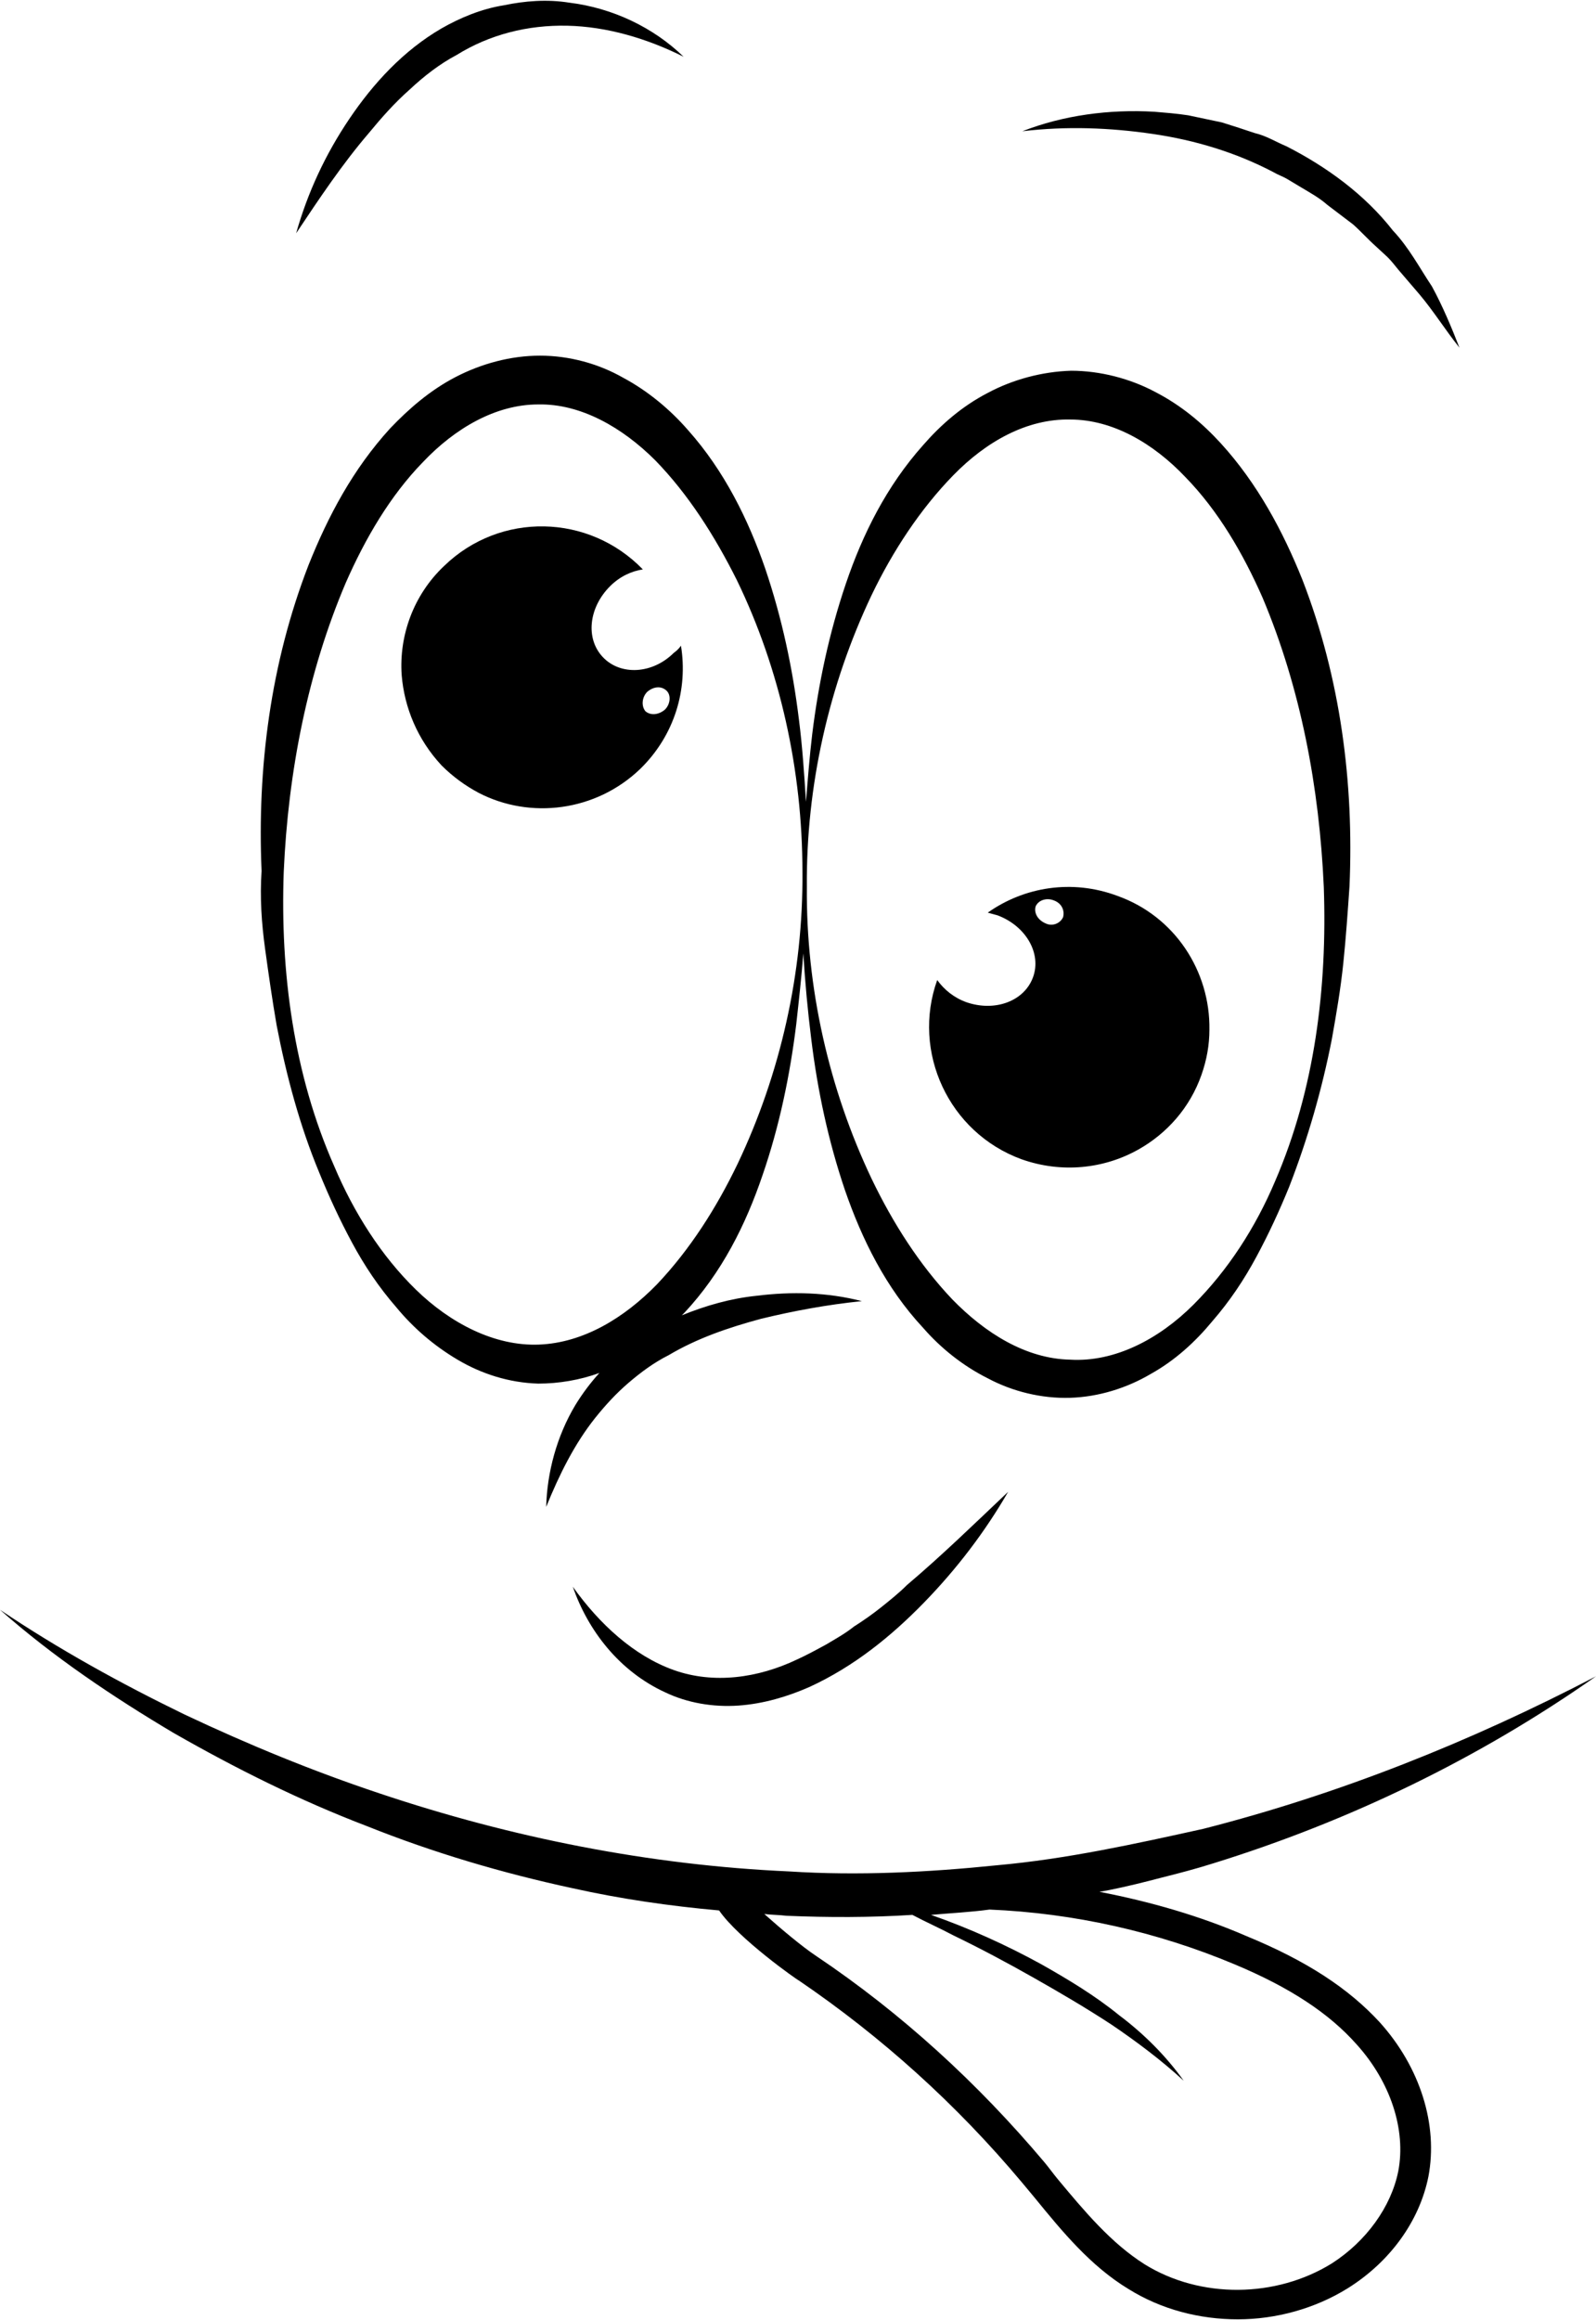 <?xml version="1.0" encoding="utf-8"?>
<!-- Generator: Adobe Illustrator 23.0.1, SVG Export Plug-In . SVG Version: 6.00 Build 0)  -->
<svg version="1.1" id="Layer_1" xmlns="http://www.w3.org/2000/svg" xmlns:xlink="http://www.w3.org/1999/xlink" x="0px" y="0px"
	 viewBox="0 0 180 261.6" style="enable-background:new 0 0 180 261.6;" xml:space="preserve">
<style type="text/css">
	.st0{fill:none;stroke:#000000;stroke-width:3;stroke-miterlimit:10;}
	.st1{fill:none;stroke:#000000;stroke-width:2;stroke-miterlimit:10;}
	.st2{fill:none;stroke:#000000;stroke-miterlimit:10;}
</style>
<path d="M49.8,86.3c1.3,1.3,2.7,2.3,4.2,3.1l0,0c5.8,3,13.2,2.1,18.2-2.7c3.9-3.8,5.4-9,4.6-13.9c-0.2,0.3-0.5,0.6-0.8,0.8
	c-2.4,2.4-6,2.6-8,0.5c-2-2.1-1.6-5.6,0.8-8c1.1-1.1,2.4-1.7,3.7-1.9c-6.1-6.3-16.1-6.5-22.4-0.4c-3.5,3.3-5.1,7.9-4.8,12.3
	C45.6,79.8,47.1,83.4,49.8,86.3z M73,78c0.7-0.6,1.6-0.7,2.2-0.1c0.5,0.5,0.4,1.5-0.2,2.1c-0.7,0.6-1.6,0.7-2.2,0.2
	C72.3,79.6,72.4,78.6,73,78z"/>
<path d="M29.9,107c0.4,2.9,0.8,5.7,1.3,8.6c1.1,5.7,2.6,11.3,4.8,16.6c1.1,2.7,2.3,5.3,3.7,7.9c1.4,2.6,3,5,5,7.3
	c1.9,2.3,4.2,4.3,6.9,5.9c2.7,1.6,5.8,2.6,9.1,2.7c2.3,0,4.7-0.4,6.9-1.2c-1,1.1-1.9,2.3-2.7,3.6c-2.1,3.5-3.2,7.6-3.3,11.5
	c1.5-3.7,3.2-7.1,5.5-10c1.2-1.5,2.4-2.8,3.8-4c1.4-1.2,2.9-2.3,4.5-3.1c3.2-1.9,6.7-3.1,10.4-4.1c3.7-0.9,7.5-1.6,11.4-2
	c-3.9-1-7.9-1.1-11.9-0.6c-2.9,0.3-5.7,1.1-8.4,2.2c0.1-0.1,0.2-0.2,0.3-0.3c4.2-4.5,6.9-9.9,8.8-15.5c1.9-5.5,3.1-11.3,3.8-17
	c0.3-2.7,0.6-5.4,0.8-8c0.2,3.3,0.5,6.5,0.9,9.7c0.7,5.7,1.9,11.4,3.8,17c1.9,5.5,4.6,11,8.8,15.5c2,2.3,4.5,4.3,7.3,5.7
	c2.8,1.5,6.1,2.3,9.3,2.2c3.2-0.1,6.4-1.1,9.1-2.7c2.7-1.5,5-3.6,6.9-5.9c2-2.3,3.6-4.7,5-7.3c1.4-2.6,2.6-5.2,3.7-7.9
	c2.1-5.4,3.7-11,4.8-16.6c0.5-2.8,1-5.7,1.3-8.6c0.3-2.9,0.5-5.8,0.7-8.7c0.5-11.6-1-23.4-5.3-34.5c-2.2-5.5-5.1-10.9-9.2-15.4
	c-2.1-2.3-4.5-4.3-7.4-5.8c-2.8-1.5-6.2-2.4-9.5-2.4c-3.3,0.1-6.6,1-9.4,2.5c-2.9,1.5-5.3,3.6-7.3,5.9c-4.1,4.6-6.8,10-8.7,15.6
	c-1.9,5.6-3.1,11.3-3.8,17c-0.3,2.5-0.5,5.1-0.7,7.6c-0.2-3.1-0.4-6.2-0.8-9.3c-0.7-5.7-1.9-11.4-3.8-17c-1.9-5.5-4.6-11-8.7-15.6
	c-2-2.3-4.5-4.4-7.3-5.9c-2.8-1.6-6.1-2.5-9.4-2.5c-3.3,0-6.6,0.9-9.5,2.4c-2.9,1.5-5.3,3.6-7.4,5.8c-4.2,4.6-7,9.9-9.2,15.4
	c-4.3,11.1-5.8,22.9-5.3,34.5C29.3,101.2,29.5,104.1,29.9,107z M98.3,67.1c2.4-5,5.5-9.7,9.2-13.5c3.7-3.8,8.3-6.4,13.2-6.3
	c4.8,0,9.4,2.7,13,6.5c3.7,3.8,6.5,8.6,8.7,13.6c4.3,10.2,6.4,21.4,6.9,32.6c0.4,11.3-1,22.8-5.5,33.2c-2.2,5.2-5.3,10-9.2,13.9
	c-3.9,3.9-8.9,6.5-13.9,6.2c-5-0.1-9.6-3-13.3-6.8c-3.7-3.9-6.7-8.6-9.1-13.6c-4.8-10.1-7.4-21.5-7.3-32.9
	C90.9,88.6,93.5,77.2,98.3,67.1z M32,98.3C32.5,87,34.7,75.8,39,65.7c2.2-5,5-9.8,8.7-13.6c3.6-3.8,8.2-6.5,13-6.5
	c4.8-0.1,9.5,2.6,13.2,6.3c3.7,3.8,6.7,8.5,9.2,13.5c4.9,10.1,7.4,21.5,7.4,32.9c0.1,11.4-2.5,22.8-7.3,32.9
	c-2.4,5-5.4,9.7-9.1,13.6c-3.7,3.8-8.3,6.6-13.3,6.8c-5,0.2-10-2.4-13.9-6.2c-3.9-3.8-7-8.7-9.2-13.9C33.1,121.1,31.6,109.6,32,98.3
	z"/>
<path d="M115.2,130.7c4.5,1.6,9.3,1.1,13.2-1.1c3.2-1.8,5.8-4.7,7.1-8.4c0.6-1.7,0.9-3.4,0.9-5.1l0,0c0.1-6.6-3.9-12.8-10.4-15.1
	c-5.1-1.9-10.5-1-14.6,1.9c0.4,0.1,0.7,0.2,1.1,0.3c3.2,1.2,5,4.3,4,7c-1,2.7-4.3,3.9-7.5,2.8c-1.4-0.5-2.5-1.4-3.3-2.5
	C102.8,118.6,107,127.7,115.2,130.7z M116.8,102.2c0.3-0.7,1.2-1,2-0.7c0.9,0.3,1.3,1.1,1.1,1.9c-0.3,0.7-1.2,1.1-2,0.7
	C117,103.7,116.6,102.9,116.8,102.2z"/>
<path d="M130,15.1c4.8,0.7,9.4,2.1,13.6,4.3c0.5,0.3,1.1,0.5,1.6,0.8l1.5,0.9c1,0.6,2.1,1.2,3,2l2.9,2.2c0.9,0.8,1.7,1.7,2.6,2.5
	l1.3,1.2c0.4,0.4,0.8,0.9,1.2,1.4l2.4,2.8c1.6,1.9,2.9,4,4.5,6c-0.9-2.3-1.9-4.7-3.1-6.9c-1.4-2.1-2.6-4.4-4.4-6.3
	c-3.2-4.1-7.5-7.2-12-9.5c-1.2-0.5-2.3-1.2-3.6-1.5c-1.2-0.4-2.4-0.8-3.7-1.2l-3.8-0.8c-1.3-0.2-2.6-0.3-3.8-0.4
	c-5.1-0.3-10.3,0.4-14.9,2.2C120.3,14.2,125.2,14.4,130,15.1z"/>
<path d="M46.2,10.1c1.6-1.5,3.4-2.9,5.3-3.9c3.7-2.3,8-3.4,12.5-3.3c4.4,0.1,8.9,1.4,13.1,3.5c-3.4-3.3-8-5.5-12.9-6.1
	c-2.5-0.4-5-0.2-7.4,0.3C54.3,1,51.9,2,49.8,3.2c-4.3,2.5-7.7,6.2-10.4,10.2c-2.7,4-4.7,8.3-6,12.9c2.6-3.9,5.2-7.8,8.2-11.3
	C43,13.3,44.5,11.6,46.2,10.1z"/>
<path d="M140.6,218.3c-5.3-2.3-10.9-3.9-16.6-5l1.1-0.2c2-0.4,4-0.9,5.9-1.4c2-0.5,3.9-1,5.8-1.6c15.5-4.8,30.1-11.9,43.2-21.1
	c-14.2,7.4-29,13.3-44.3,17.2c-7.7,1.7-15.4,3.4-23.2,4.1c-7.8,0.8-15.7,1.2-23.5,0.7c-15.7-0.7-31.3-3.8-46.2-8.8
	c-7.5-2.5-14.8-5.5-22-8.9C13.6,189.8,6.7,186,0,181.5c6,5.3,12.7,9.8,19.6,13.9c7,4,14.2,7.6,21.8,10.5c7.5,3,15.3,5.3,23.2,7
	c5.4,1.2,10.9,2,16.5,2.5c2.2,3.2,8.9,7.9,9,7.9c9.4,6.4,17.8,14,25.1,22.7c0.5,0.6,1,1.2,1.5,1.8c3.1,3.8,6.3,7.7,10.6,10.3
	c3.7,2.3,8,3.4,12.3,3.4c4.3,0,8.7-1.2,12.4-3.5c4.8-3,8.1-7.6,9.1-12.6c1.1-5.8-0.9-12.3-5.5-17.4
	C152.1,224.2,147.4,221.1,140.6,218.3z M157.7,244.8c-0.8,4-3.6,7.9-7.5,10.4c-6.3,3.9-14.8,4-21.1,0.1c-3.8-2.4-6.8-6-9.8-9.6
	c-0.5-0.6-1-1.3-1.5-1.9c-7.5-8.9-16.1-16.8-25.8-23.3c-1.5-1-3.9-3-5.8-4.7c0.8,0.1,1.7,0.1,2.5,0.2c4.7,0.2,9.5,0.2,14.2-0.1
	c1.5,0.8,3.1,1.5,4.6,2.3c3.1,1.5,6.1,3.1,9.1,4.8c3,1.7,5.9,3.4,8.8,5.3c2.8,1.9,5.6,4,8.1,6.3c-2-2.8-4.5-5.3-7.3-7.4
	c-2.7-2.2-5.7-4-8.7-5.7c-4-2.2-8.2-4.1-12.5-5.6c2.2-0.2,4.4-0.3,6.6-0.6c9.5,0.4,18.9,2.5,27.7,6.2c6.2,2.6,10.6,5.5,13.7,9
	C156.8,234.7,158.6,240.1,157.7,244.8z"/>
<path d="M99.4,181.2c-1,0.8-2,1.5-3.1,2.2c-1,0.8-2.1,1.4-3.1,2c-1.1,0.6-2.2,1.2-3.3,1.7c-4.4,2.1-9.4,2.8-13.9,1.2
	c-4.5-1.6-8.4-5.2-11.4-9.4c1.7,4.9,5.2,9.5,10.4,11.9c2.5,1.2,5.4,1.7,8.3,1.5c2.8-0.2,5.5-1,8-2.1c5-2.3,9.2-5.7,12.9-9.5
	c3.7-3.8,6.9-8,9.5-12.5c-3.8,3.6-7.5,7.2-11.4,10.5C101.4,179.6,100.4,180.4,99.4,181.2z"/>
</svg>
